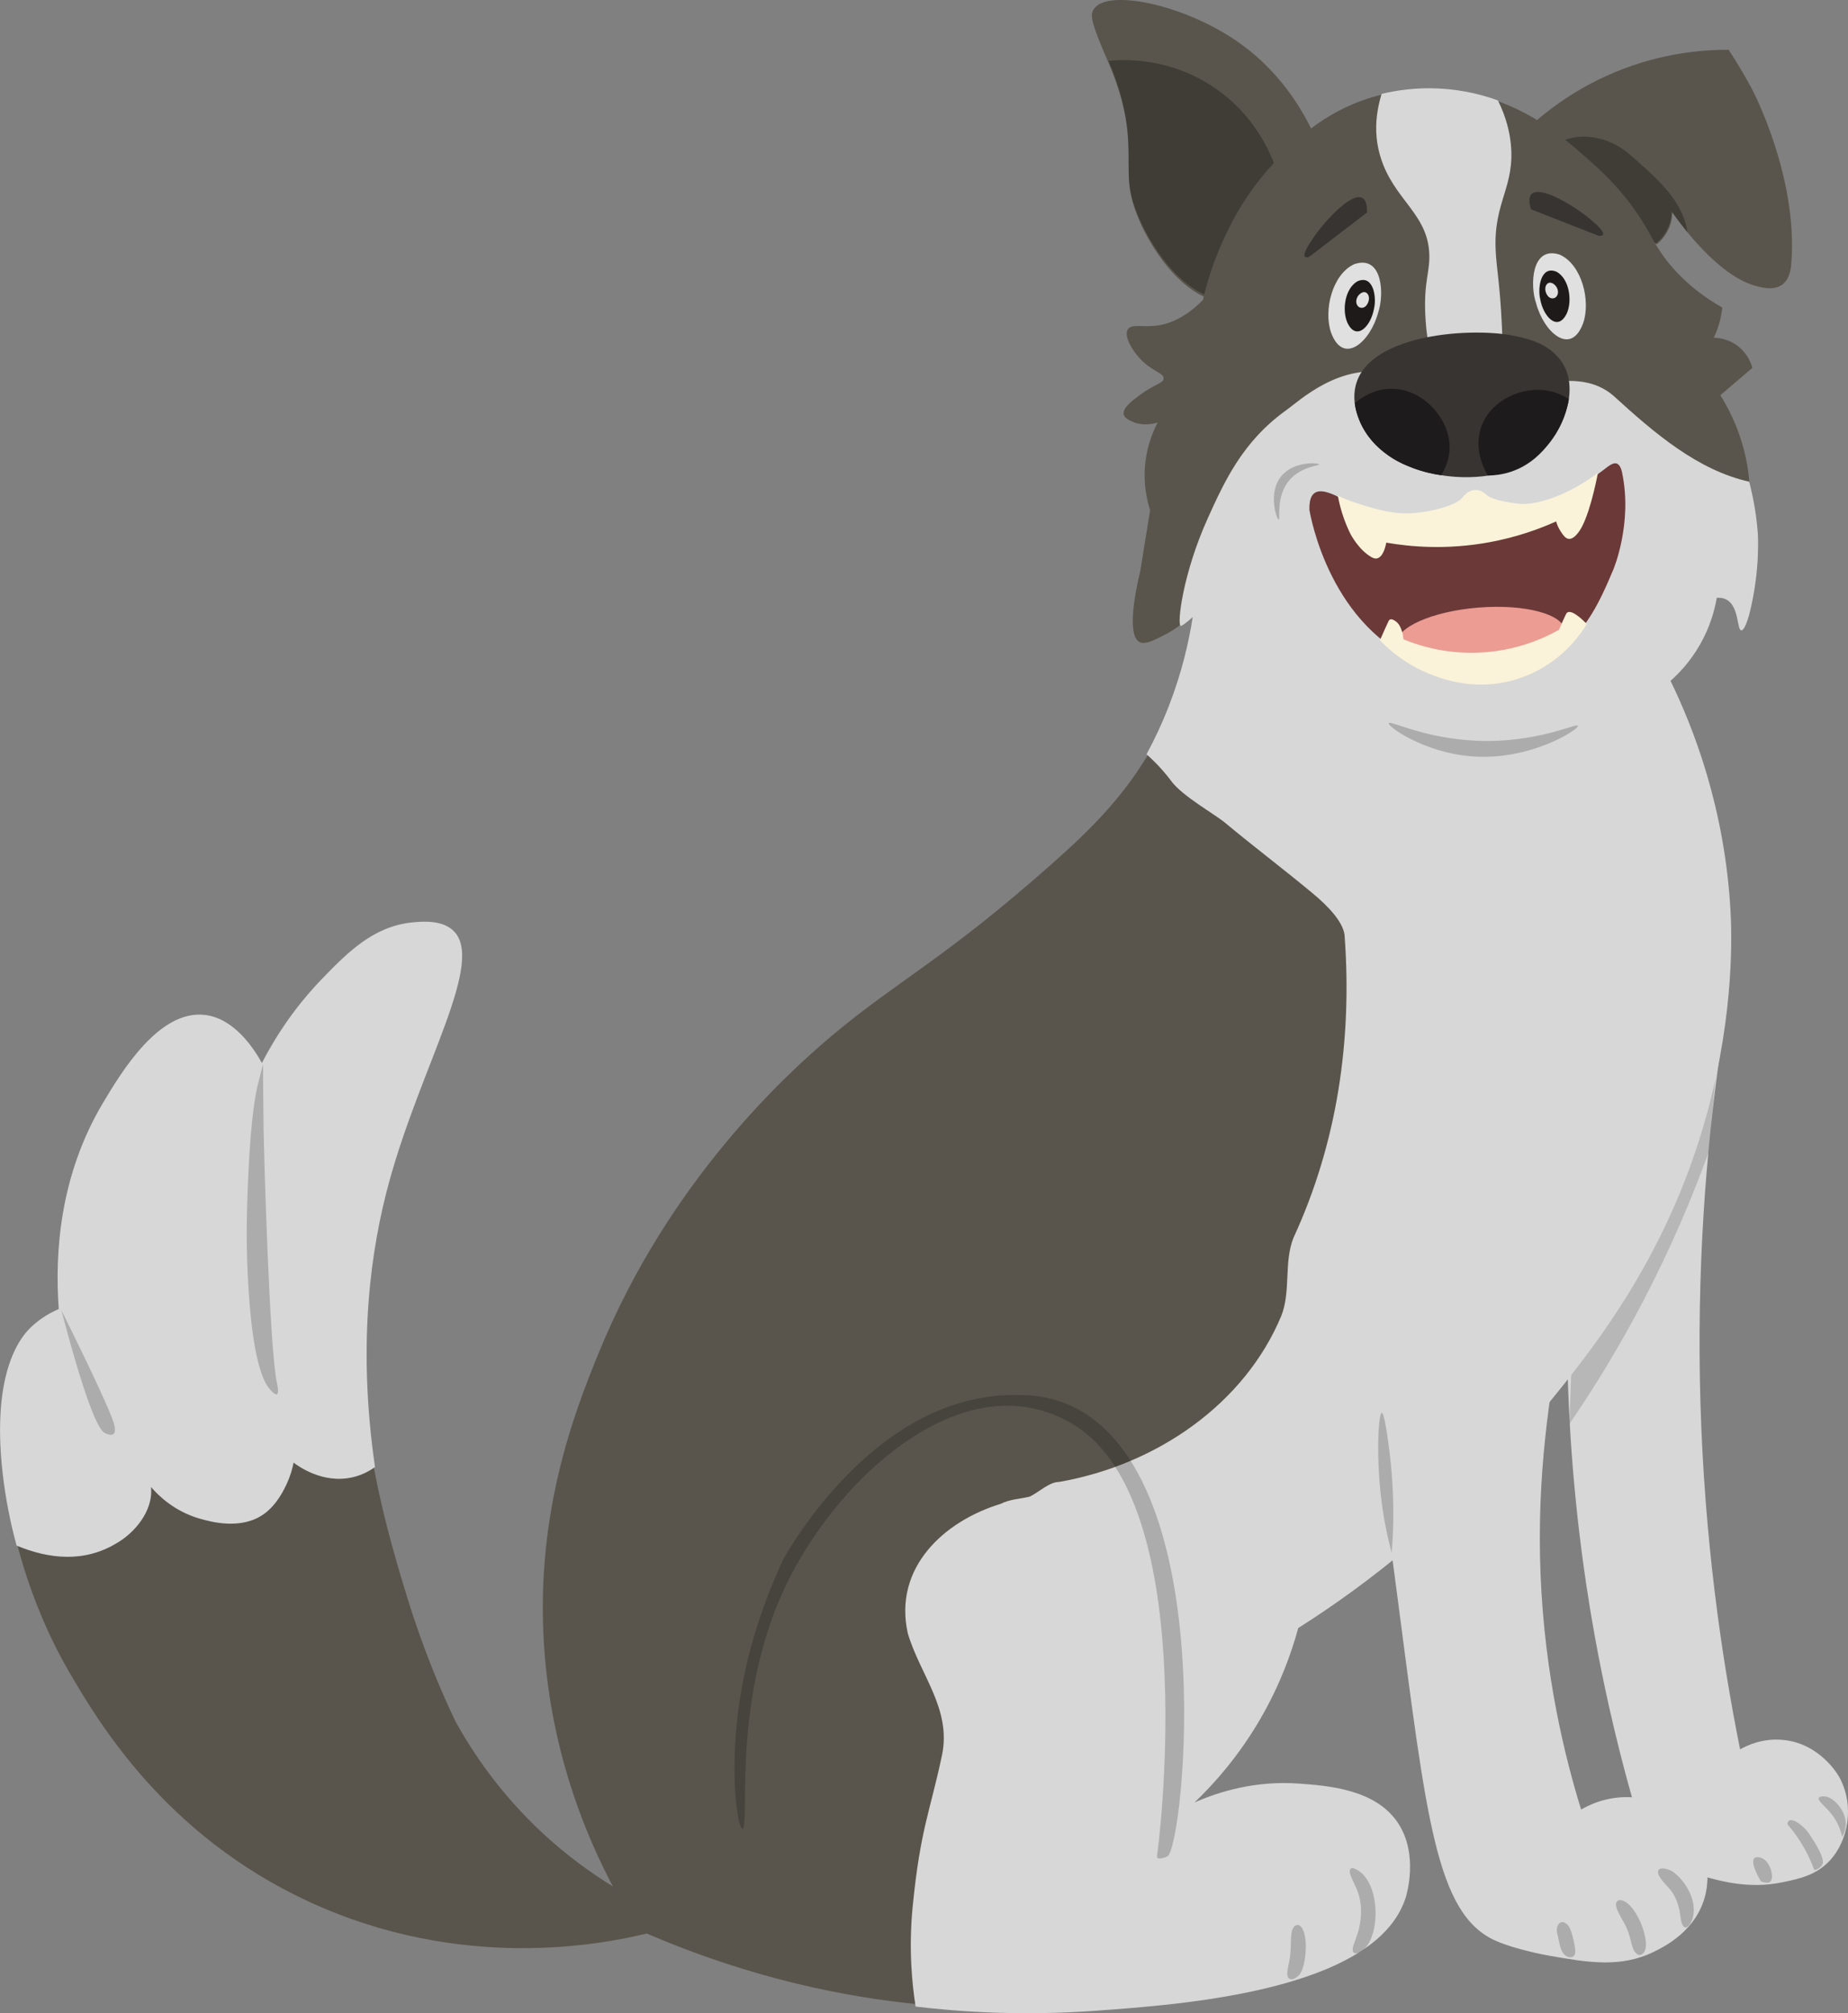 <?xml version="1.0" encoding="UTF-8"?>
<svg xmlns="http://www.w3.org/2000/svg" viewBox="0 0 757.06 824.69">
  <rect x="0" y="0" width="757.06" height="824.69" fill="#808080" stroke="none"/>
  <defs>
    <style>
      .cls-1 {
        fill: #e0e0e0;
      }

      .cls-2 {
        fill: #1d1b1b;
      }

      .cls-3 {
        opacity: .15;
      }

      .cls-3, .cls-4, .cls-5 {
        mix-blend-mode: multiply;
      }

      .cls-4 {
        opacity: .28;
      }

      .cls-5 {
        opacity: .2;
      }

      .cls-6 {
        fill: #ec9c93;
      }

      .cls-7 {
        fill: #faf3d9;
      }

      .cls-8 {
        fill: #1d1a19;
      }

      .cls-9 {
        isolation: isolate;
      }

      .cls-10 {
        fill: #59554c;
      }

      .cls-11 {
        fill: #d7d7d7;
      }

      .cls-12 {
        fill: #383431;
      }

      .cls-13 {
        fill: #6b3938;
      }
    </style>
  </defs>
  <g class="cls-9">
    <g id="collie">
      <g id="lEar">
        <path id="lEarBG_primary" class="cls-10" d="M685.08,87.01c-.02,1.46-.24,3.69-1.24,6.17-1.5,3.69-3.92,5.92-5.21,6.95-18.73-14.74-37.45-29.47-56.18-44.21,7.09-7.17,20.05-18.46,39.38-26.45,19.22-7.94,36.27-9.12,46.33-9.07,4.4,6.67,7.61,12.41,9.75,16.46,0,0,18.72,35.47,15.93,70.99-.19,2.4-.7,6.51-3.69,8.73-3.66,2.71-9.05,1.1-11.56.35-14.92-4.46-29.47-24.22-33.51-29.91Z"/>
        <path id="lEarShadow" class="cls-4" d="M667.52,63.15c-7-6-17-9-26-6-3.48,1.39-7.43,2.79-9.86,5.86,15.56,12.25,31.12,24.49,46.69,36.74,1.29-1.03,3.72-3.26,5.21-6.95,1-2.48,1.22-4.7,1.24-6.17,1.25,1.77,3.52,4.9,6.5,8.5-1.97-13.89-14.24-23.39-23.78-31.98Z"/>
      </g>
      <g id="rEar">
        <path id="rEarBG_primary" class="cls-10" d="M540.26,59.61c-4.29-10.48-13.65-28.83-33.03-42.37-22.24-15.54-53.68-21.95-59.13-13.5-1.46,2.26-1.62,4.4,5.84,21.56,4.59,10.56,7.88,21.95,8.3,33.65.31,5.65-.07,11.44.43,16.95.63,6.44,3.08,12.64,6,18.61,6.52,12.65,18.09,27.98,33.37,29.55,7.91.81,13.98-4.05,17.23-6.38,23.13-16.6,21.35-52.66,21.01-58.09Z"/>
        <path id="rEarShadow" class="cls-4" d="M495.56,34.65c-18-11.32-35.87-10.27-41.44-9.73,4.45,10.39,7.63,21.56,8.04,33.04.31,5.65-.07,11.44.43,16.95.63,6.44,3.08,12.64,6,18.61,6.52,12.65,18.09,27.98,33.37,29.55,7.91.81,13.98-4.05,17.23-6.38,8.25-5.92,13.32-14.32,16.43-22.93-3.89-7.64-9.23-14.88-12.31-22.88-1.55-5.01-8.03-23.85-27.75-36.25Z"/>
      </g>
      <path id="lPaw_secondary" class="cls-11" d="M712.86,716.6c-7.95-39.5-14.57-87-16.22-140.93-1.69-55.45,2.29-104.48,8.11-145.18-20.59,23.81-41.19,47.62-61.78,71.43-3.24,61.38.35,133.92,19.82,212.52,3.94,15.91,8.31,31.18,13,45.79,4.19,2.11,10.51,4.96,18.53,7.34,9.79,2.89,21.72,6.42,35.91,3.47,6.79-1.41,13.73-2.85,19.31-8.82,7.86-8.42,10.24-22.91,3.86-34.42-.43-.77-7.79-13.53-22.78-15.06-8.62-.88-15.23,2.42-17.76,3.86Z"/>
      <path id="rPaw_secondary" class="cls-11" d="M570.09,554.77c-8.83,19.47-6.44,32.21,2.32,98.84,11.96,90.96,15.81,130.34,40.16,141.32,5,2.26,14.2,4.82,22.78,6.31,14.91,2.6,28.5,4.96,42.09-1.68,4.31-2.11,17.73-8.66,21.24-23.55,2.63-11.19-1.19-23.46-9.65-31.27-10.71-9.89-27.57-11.47-41.31-3.48-6.66-21.63-14.93-54.98-16.6-96.14-3.41-83.72,23.13-133.28,6.59-142.86-14.21-8.23-51.88,17.87-67.59,52.51Z"/>
      <path id="bodyshadow" class="cls-3" d="M703.48,434.52c-8.49,22.46-18.57,46.38-30.59,71.29-8.66,17.94-17.49,34.67-26.28,50.2-.9.04-1.79.07-2.69.11-.34,9.06-.68,18.13-1.02,27.19,9.91-14.44,20.3-31.25,30.34-50.49,11.34-21.73,20.01-42.29,26.67-60.67,1.19-12.54,2.38-25.09,3.56-37.63Z"/>
      <path id="body_primary" class="cls-10" d="M492.81,122.89c1.37-6.02,3.65-13.99,7.59-22.91,2.77-6.27,8.93-19.88,21.75-33.46,7.25-7.68,19.31-20.46,39.77-26.64,3.47-1.05,19.95-5.77,40.54-1.54,22.91,4.7,37.74,17.76,48.26,27.03,4.54,4,11.49,10.19,18.53,19.95,6.86,9.5,7.57,13.73,13.51,21.36,4.18,5.37,11.15,12.68,22.78,19.31-.18,1.9-.55,4.18-1.29,6.69-.65,2.21-1.43,4.11-2.19,5.66,1.4.02,6.14.28,10.42,3.86,3.77,3.15,5.02,7.06,5.41,8.49-4.38,3.73-8.75,7.46-13.13,11.2,3.91,6.25,9.49,17.03,11.44,31.46,3.13,23.18-5.09,41.18-8.69,48.07-1.8-.51-3.6-1.03-5.41-1.54-.03,4.88-.77,14.3-6.23,24.33-3.85,7.09-8.62,11.84-11.97,14.67,14.93,37.87,19.85,70.79,21.54,93.25,1.77,23.64,3.56,50.82-6.48,83.59-5.27,17.21-11.73,28.48-22.78,48.65-9.4,17.16-26.8,46.38-54.06,78.77-19.86,23.59-49.42,54.18-90.74,83.79-2.71,9.99-7.32,23.04-15.44,37.07-8.97,15.5-19.1,26.79-27.03,34.36,10.59,5.55,19.83,8.02,26.82,9.2,11.94,2.03,17.8.39,23.68,4.89,6.81,5.2,9.86,15.71,8.75,23.17-4.76,32.19-92.13,43.61-101.16,44.79-11.01,1.44-36.53,4.13-72.11.48-27.36-2.8-65.94-9.9-109.93-28.86-17.96,4.36-75.81,15.99-138.61-13.13-58.91-27.32-86.17-73.79-97.69-93.44-4.76-8.12-21.88-38.43-26.64-79.92-4.97-43.36,8.35-57.16,11.58-60.23,4.03-3.83,8.24-6.05,11.2-7.34-1.67-22.96.36-54.77,18.08-84.6,7.31-12.3,22.65-38.13,41.38-35.87,12,1.45,19.89,13.75,23.17,19.69,8.29-16.18,17.76-27.53,24.71-34.75,10.28-10.67,20.53-21.02,35.91-22.78,4.96-.57,12.97-1.49,16.99,3.09,6.43,7.33-2.25,23.19-10.42,43.24,0,0-1.37,3.36-18.43,60.18-20.25,67.44,1.18,137.31,10.71,168.4,6.64,21.63,14.12,38.9,19.69,50.58,7.1,12.85,18.39,29.74,35.91,45.95,10.01,9.27,19.89,16.31,28.57,21.62-10.13-19.14-24.13-51.43-27.8-93.44-5.02-57.46,12.1-100.83,22.01-125.1,28.56-69.96,76.47-113.95,95.76-130.12,26.86-22.53,45.94-31.17,90.41-70.66,16.86-14.97,36.59-33.69,48.59-64.09,6.06-15.35,8.33-29.08,9.27-38.61-2.49,2.73-6.65,6.62-12.74,9.65-4.46,2.22-7.52,3.74-9.65,2.7-5.69-2.78-1.43-22.25.21-29.12,1.34-8.31,2.69-16.62,4.03-24.93-1.26-3.94-2.95-10.97-1.93-19.69.85-7.23,3.22-12.79,5.02-16.22-2.1.61-6.47,1.52-10.68-.51-1.34-.65-2.88-1.39-3.2-2.8-.59-2.55,3.21-5.45,6.29-7.76,6.33-4.74,9.92-4.93,10.04-6.95.13-2.35-4.67-2.84-9.52-7.98-3.27-3.46-6.89-9.38-5.15-12.16,1.47-2.34,5.76-.88,11.32-1.48,5.03-.54,11.8-2.85,19.43-10.55Z"/>
      <path id="headpatch_secondary" class="cls-11" d="M618.89,58.65c-.42-3.93-1.56-10.09-5.24-17.51-5.58-2.03-13.69-4.3-23.69-4.86-9.94-.55-18.21.79-23.96,2.18-3.03,9.96-2.39,17.36-1.43,22.01,4.13,19.94,19.43,25.53,20.86,42.08.78,9.03-2.5,11.97-1.41,28.61.72,11.02,2.46,14.43,4.6,16.78,6.1,6.71,18.66,8.27,24.1,2.98,2.87-2.79,3.05-6.8,2.57-17.11-.83-17.83-2.22-23.72-2.57-31.27-.94-20.07,8.09-25.9,6.18-43.9Z"/>
      <path id="tummy_secondary" class="cls-11" d="M684.37,278.88c3.38-2.99,8-7.77,11.97-14.67,4.37-7.6,6.15-14.66,6.95-19.31.95-.08,2.54-.08,4.06.76,5.14,2.84,4.17,12.38,5.98,12.55,1.57.14,3.31-6.66,3.31-6.66,4.67-18.29,3.45-33.5,3.45-33.5-.42-5.19-1.33-12.33-3.5-20.73-21.02-4.68-38.63-19.7-55.69-35.27-14-12-35-3-54,1-15,3-24-7-37-10-20.77-4.79-37.35,10.95-43,15-17.86,12.79-25.29,29.2-32.04,44.08-10.35,22.83-12.74,43.71-11.17,44.24.42.14,1.76-.94,3.47-2.32.53-.43,1.01-.85,1.45-1.25-1.61,10.34-4.48,22.7-9.65,36.1-2.9,7.51-6.09,14.2-9.27,20.08.85.75,2.2,1.97,3.77,3.56,3.68,3.74,5.99,6.91,6.43,7.51,4.6,6.14,17.71,13.43,22,17,12,10,24,19,36,29,6,5,13,12,13,18,3,42-3,84-21,123-4,10-1,22-5,32-15,36-51,61-91,68-4,0-8,4-12,6-4,1-8,1-12,3-23,7-44,26-38,53,5,17,18,31,14,50-4.83,22.93-8.9,30.29-12,62-1.71,17.46-.21,31.87,1.2,40.91,17.68,2.1,43.2,3.92,73.74,1.71,34.49-2.49,114.76-7.95,127.03-46.33.34-1.06,5.38-17.62-3.09-30.5-9.15-13.93-28.69-15.35-40.54-16.22-17.89-1.3-32.81,3.29-42.86,7.72,7.92-7.58,18.05-18.86,27.03-34.36,8.12-14.03,12.73-27.08,15.44-37.07,28.17-17.86,62.67-44.47,95.05-83.09,22.75-27.13,55.89-66.87,72.52-128.11,11.41-41.99,9.94-74.99,9.53-82.43-2.32-42.32-15.2-75.08-24.59-94.41Z"/>
      <path id="tailfluff_secondary" class="cls-11" d="M117.37,608.02c1.65-3.5,2.47-6.65,2.9-8.88,1.8,1.37,11.95,8.82,24.17,6,3.94-.91,7.02-2.64,9.19-4.18-7.51-51.61-1.39-90.41,5.7-116.48,13.13-48.24,40-91.11,26.13-103.48-4.51-4.02-11.85-3.69-17.11-3.09-15.49,1.77-25.81,12.11-36.17,22.78-7,7.21-16.54,18.57-24.89,34.75-3.3-5.94-11.25-18.24-23.33-19.69-18.87-2.26-34.32,23.57-41.68,35.87-17.84,29.83-19.89,61.63-18.21,84.6-2.98,1.28-7.21,3.5-11.28,7.34-3.26,3.07-16.67,16.87-11.67,60.23,1.22,10.57,3.25,20.41,5.68,29.34,13.13,5.45,27.59,7.12,40.96-.99,7.05-4,15.11-13,14.1-23,3.01,3.47,9.62,10.03,20.14,13,4.26,1.2,16.84,4.76,26.19-2,5.25-3.8,8.12-9.86,9.19-12.12Z"/>
      <g id="rEye">
        <path id="reyewhite" class="cls-1" d="M554.85,108.19c-9.11,4.11-12.71,19-9.55,28.09,5.09,13.7,16.18,3.57,19.28-8.25,2.52-7.18,1.96-23.6-9.57-19.9l-.15.06Z"/>
        <path id="reyepupil" class="cls-8" d="M556.1,115.23c-5.13,2.91-6.44,11.85-4.09,17.02,3.73,7.77,9.7,1.22,10.88-5.89,1.09-4.35-.13-13.97-6.7-11.17l-.09.05Z"/>
        <path id="reyeshine" class="cls-1" d="M556.76,120.73c-1.79,1.97-1.34,4.48.2,5.17,2.39.99,4.12-2.08,3.82-4.11-.03-1.33-1.6-3.39-3.99-1.09l-.03.03Z"/>
      </g>
      <g id="lEye">
        <path id="leyewhite" class="cls-1" d="M639,104.33c9.11,4.11,12.71,19,9.55,28.09-5.09,13.7-16.18,3.57-19.28-8.25-2.52-7.18-1.96-23.6,9.57-19.9l.15.06Z"/>
        <path id="leyepupil" class="cls-8" d="M637.76,111.37c5.13,2.91,6.44,11.85,4.09,17.02-3.73,7.77-9.7,1.22-10.88-5.89-1.09-4.35.13-13.97,6.7-11.17l.09.05Z"/>
        <path id="leyeshine" class="cls-1" d="M637.1,116.86c1.79,1.97,1.34,4.48-.2,5.17-2.39.99-4.12-2.08-3.82-4.11.03-1.33,1.6-3.39,3.99-1.09l.03.03Z"/>
      </g>
      <path id="rEyebrow" class="cls-12" d="M560.05,87.03l-23.68,18.15c-.64.21-1.43.38-1.8,0-1.1-1.12,2.36-6.17,3.36-7.64,5.16-7.54,15.82-18.89,20.19-16.43.97.54,1.98,1.96,1.93,5.92Z"/>
      <path id="lEyebrow" class="cls-12" d="M627.2,85.75c9.26,3.62,18.52,7.25,27.78,10.87.67.03,1.48-.03,1.73-.5.75-1.38-3.98-5.28-5.35-6.41-7.05-5.81-20.44-13.76-23.96-10.19-.78.79-1.35,2.43-.21,6.22Z"/>
      <g id="mouth">
        <path id="mouth-2" data-name="mouth" class="cls-13" d="M536.42,208.85c-.28-10.47,6.45-8.1,12.99-4.75,9.42,4.58,33.04,11.67,47.55,2.1,1.84-1.26,3.36-3.95,5.77-4.82,2.98-1.23,5.36,1.2,7.42,2.69,4.92,3.07,18.42,4.56,29.04-.29,4.44-2.06,8.17-4.62,12.32-7.39,4.1-2.8,4.87-3.56,7.14-5.23,1.52-1.11,2.63-1.58,3.59-1.3,1.58.46,2.12,3.03,2.29,3.85,4.36,20.77-3.6,39.58-3.6,39.58-5.72,13.51-12.73,30.08-30.94,38.64-21.2,9.97-42.2,1.86-46.94.03-37.92-14.65-46.1-59.9-46.63-63.12Z"/>
        <ellipse id="tongue" class="cls-6" cx="606.59" cy="261.12" rx="34.56" ry="12.22" transform="translate(-19.01 49.55) rotate(-4.61)"/>
        <path id="topteeth" class="cls-7" d="M548.08,203.12c.5,2.77,1.28,5.95,2.51,9.37.83,2.31,1.73,4.38,2.64,6.22,0,0,3.35,6.56,8.69,9.56.42.23,1.21.65,2.12.48,2.83-.5,3.77-5.94,3.86-6.47,9.95,1.73,24.77,3.04,42.19-.15,11.09-2.03,20.32-5.35,27.41-8.54.28,1.01.8,2.48,1.83,4.05.97,1.48,1.91,2.92,3.28,3.09,1.66.21,3.12-1.55,3.76-2.32,4.35-5.21,7.52-20.97,8.24-24.71-13.13,9.87-26.18,13.55-33.01,12.61-3.25-.45-10.24-1.41-12.81-3.72-.36-.33-1.8-1.72-3.86-1.88-.21-.02-.88-.05-1.71.15-2.36.59-3.79,2.56-4.08,2.93-2.47,3.18-12.39,5.82-19.76,6.37-8.54.65-15.05-1.39-22.14-3.6-3.83-1.2-6.95-2.47-9.17-3.47Z"/>
        <path id="botteeth" class="cls-7" d="M565.3,262.28c1.7-3.87,3.01-6.74,3.54-7.85.07-.15.23-.48.58-.64.84-.41,2.05.49,2.51.84,2.37,1.77,2.9,6.02,3.02,7.27,5.95,2.44,16.6,5.91,30.18,5.47,15.9-.51,27.71-6.11,33.53-9.38,1.01-2.44,1.93-4.44,2.64-5.93.32-.67.48-.99.84-1.2,1.96-1.14,6.35,3.14,7.92,4.74-2.52,4.15-7.83,11.65-17.31,17.44-6.77,4.13-12.88,5.7-15.7,6.31-15.2,3.25-27.52-1.67-31.97-3.51-9.21-3.82-15.69-9.32-19.77-13.54Z"/>
      </g>
      <g id="nose">
        <path id="nosebg" class="cls-12" d="M555.03,159.75c3.14-22.52,45.99-25.77,64.27-22.37,8.29,1.55,14.51,3.8,19.06,9.01,8.56,9.49,4.08,25.63-3.77,34.81-9.33,11.46-23.54,15.05-38.11,14.14-11.8-.83-24.15-4.45-32.69-12.89-5.55-5.55-9.89-14.21-8.79-22.51l.02-.18Z"/>
        <path id="rnostril" class="cls-2" d="M566.83,185.12c4.43,3.62,8.58,5.27,11.78,6.51,4.66,1.81,8.79,2.62,11.77,3.02,1.44-2.3,3.49-6.37,3.47-11.53-.05-11.69-10.74-23.47-23.12-23.87-7.73-.25-13.5,4.01-15.74,5.88.25,1.76.77,4.27,1.92,7.1,2.88,7.05,7.71,11.09,9.91,12.89Z"/>
        <path id="lnostril" class="cls-2" d="M609.54,194.79c2.29-.02,5.68-.29,9.51-1.57,8.3-2.79,13.03-8.46,15.37-11.34,5.75-7.08,7.61-14.47,8.29-18.42-2.24-1.4-6.28-3.47-11.55-3.75-9.5-.5-21.02,4.94-24.48,15.59-3.11,9.56,1.98,18.06,2.86,19.5Z"/>
      </g>
      <g id="bodyshadows">
        <path id="_15" data-name="15" class="cls-5" d="M568.93,296.26c-.52,1.36,14.43,12,33.85,13.56,24.16,1.93,44.12-11.1,43.65-12.53-.42-1.27-16.67,7.16-41.29,6.15-21.64-.88-35.72-8.48-36.2-7.19Z"/>
        <path id="_14" data-name="14" class="cls-5" d="M540.43,190.24c-.17-.67-10.31-1.54-15.53,4.82-5.69,6.92-1.81,17.84-1.03,17.83.73,0-1.37-9.52,4.38-16.22,4.85-5.66,12.33-5.85,12.19-6.44Z"/>
        <path id="_13" data-name="13" class="cls-5" d="M46.88,583.93c-1.14-5.66-17.44-38.58-21.73-47.21,3.93,15.01,12.95,48.02,17.8,50.3.66.31,2.53,1.19,3.51.42.98-.77.57-2.79.42-3.51Z"/>
        <path id="_12" data-name="12" class="cls-5" d="M113.42,566.39c-3.06-14.68-5.26-93.15-5.43-103.52-.11-6.96-.17-14.82-.17-14.82-.03-4.72-.05-12.11-.05-12.11,0,0,0,.03-.02.07-.01.04-1.97,7.65-2.05,7.98-4.3,16.99-4.63,59.58-4.63,59.58s-.42,53.71,9.28,65.27c.57.68,2.26,2.7,3.08,2.31.95-.45.18-3.91,0-4.77Z"/>
        <path id="_11" data-name="11" class="cls-5" d="M527.76,810.09c1.14,1.57,3.38.13,4.38-1.02,2.98-2.59,4.56-18.98-.32-20.57-3.43.01-2.86,6.23-3.04,8.81-.06,2.19-.25,4.39-.68,6.5-.58,2.72-1.15,5.01-.4,6.19l.06.09Z"/>
        <path id="_10" data-name="10" class="cls-5" d="M554.36,799.65c1.02,1.26,2.92-.1,3.94-.87,7.55-5.4,7.51-30.06-4.2-33.61-2.74.28.18,5.17.86,6.84,1,2.03,1.8,4.13,2.18,6.26,1.01,5.47.19,10.9-1.69,15.83-.49,1.69-1.76,3.86-1.14,5.49l.04.06Z"/>
        <path id="_9" data-name="9" class="cls-5" d="M640.85,800.65c1.04,1.05,3.04,1.7,4.06.35.82-1.07.27-3.61-.21-5.87-.53-2.3-1.1-5.06-2.53-6.67-2.88-2.91-5.02.45-4.21,3.59.73,2.67.97,6.48,2.76,8.47l.13.13Z"/>
        <path id="_8" data-name="8" class="cls-5" d="M670.63,800.44c1.45,1.1,2.91-.28,3.35-1.7,1.75-5-4.12-19.79-10.23-20.43-4.14.47.26,6.86,1.39,8.99,1.11,1.97,1.95,4.02,2.53,6.15.8,2.93,1.1,5.44,2.85,6.92l.1.08Z"/>
        <path id="_7" data-name="7" class="cls-5" d="M690.07,789.48c.81.43,1.88-.6,2.38-1.47,3.89-6.69-.66-16.1-6.33-20.68-1.8-1.8-8.43-3.68-6.56.89,1.45,2.82,4.24,4.77,5.93,7.63,1.09,1.77,1.83,3.74,2.31,5.77.76,2.39.4,6.17,2.19,7.81l.08.04Z"/>
        <path id="_6" data-name="6" class="cls-5" d="M721.4,770.7c2.24.8,3.3.57,3.83.08,1.83-1.68-.06-8.69-3.95-9.82-.35-.1-1.79-.52-2.56.22-1.87,1.78,2.05,8.46,2.68,9.53Z"/>
        <path id="_5" data-name="5" class="cls-5" d="M743.24,765.99c.12,0,.32-.02.54-.07,0,0,1.51-.32,2.65-1.94,1.44-2.06-1.91-7.89-5.88-13.62-1.24-1.79-7.67-7.58-8.35-3.14,1.67,1.93,3.44,4.21,5.15,6.88,2.78,4.33,4.63,8.44,5.89,11.89Z"/>
        <path id="_4" data-name="4" class="cls-5" d="M754.69,752.34c.47-.8,1.06-2.04,1.32-3.65.75-4.67-2.04-8.19-2.59-8.88-.58-.74-3.34-4.23-6.78-3.95-.53.04-1.28.1-1.53.58-.62,1.21,2.75,3.52,5.33,6.84,1.48,1.9,3.2,4.78,4.23,9.06Z"/>
        <path id="_3" data-name="3" class="cls-5" d="M566.33,617.62c1.1,7.73,2.61,14.08,3.81,18.52.61-7.66.85-16.18.44-25.41-.25-5.47-.7-10.65-1.29-15.5-1.7-13.63-2.66-16.5-3.22-16.47-1.43.08-2.55,19.23.26,38.87Z"/>
        <path id="_2" data-name="2" class="cls-5" d="M435.44,574.5c-8.49-3.15-15.75-3.11-21.19-3.03-53.49.77-87.45,57.09-93.1,66.76-10.76,22.78-21.73,55.53-20.08,93.81.31,7.23,1.68,16.98,3.09,16.99,3.22.02-4.58-50.62,16.6-97.05,18.44-40.42,60.66-81.61,99.62-75.55,3.07.48,14.31,2.37,24.69,10.88,46.23,37.91,29.54,169.62,28.97,172.43-.1.51-.04.95.14,1.31,0,0,.77.86,4.03-.6,6.84-3.07,23.2-161.48-42.78-185.95Z"/>
      </g>
    </g>
  </g>
</svg>